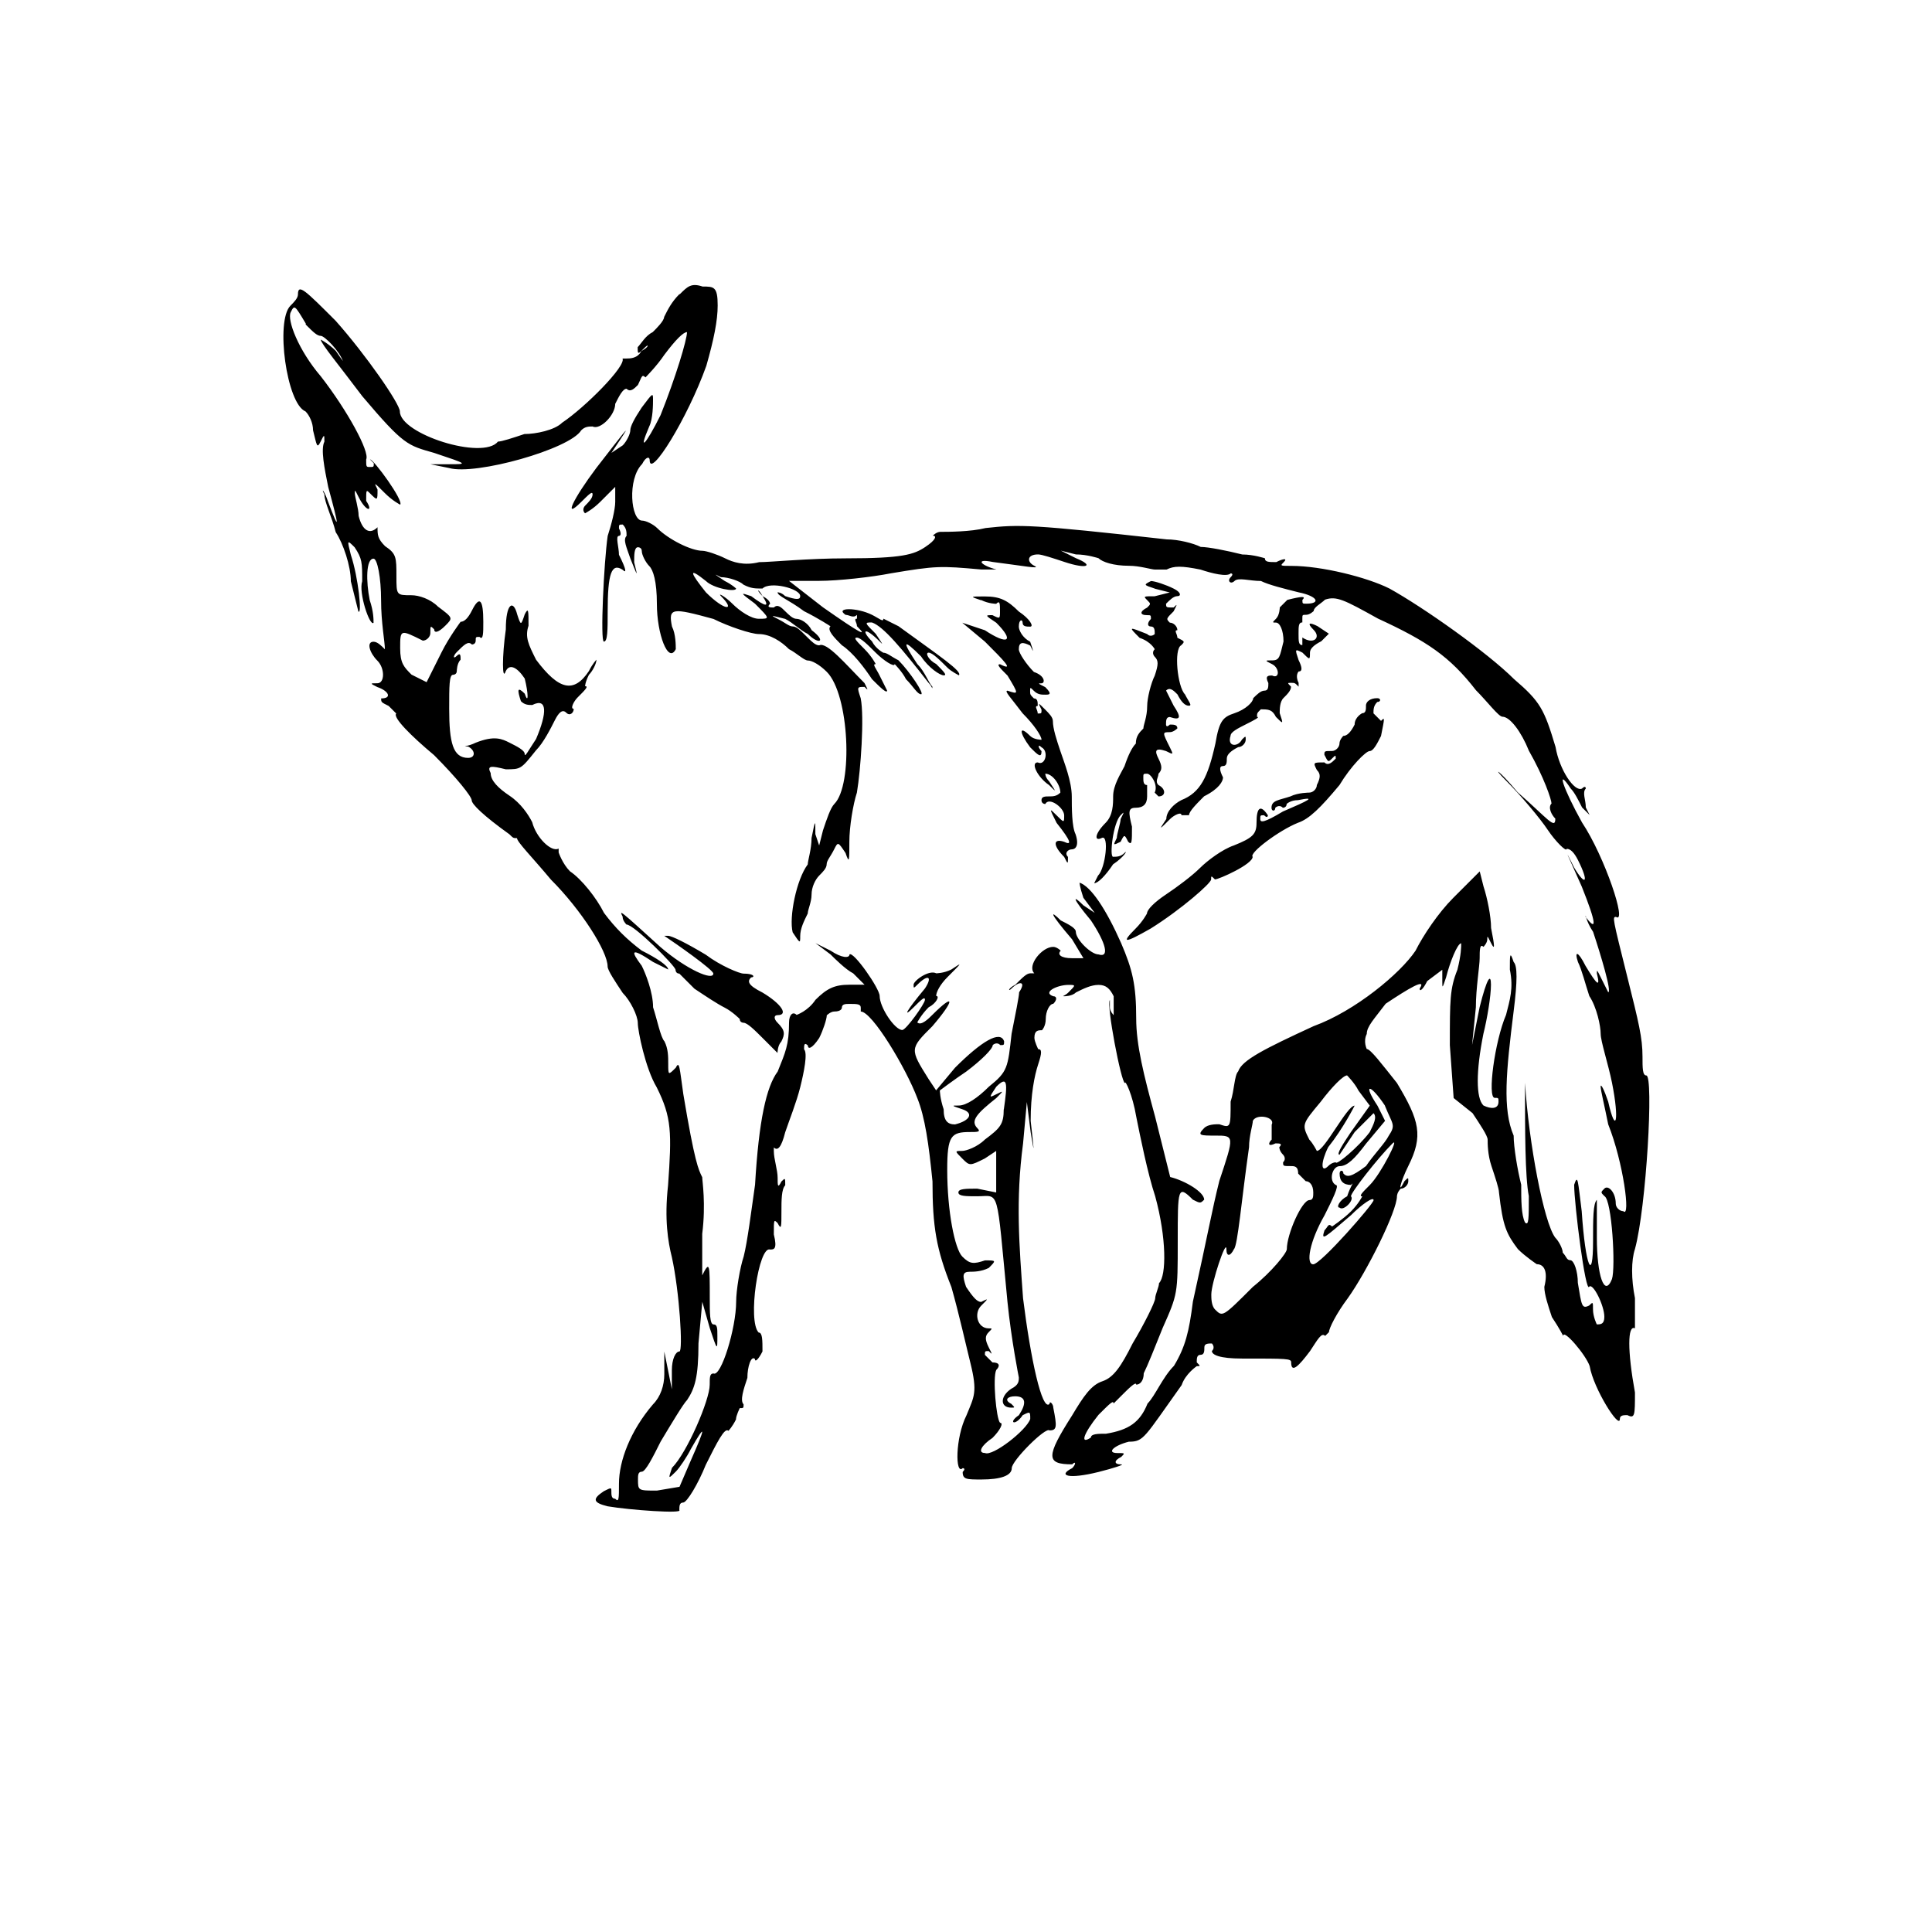 <!-- Generated by IcoMoon.io -->
<svg version="1.1" xmlns="http://www.w3.org/2000/svg" width="32" height="32" viewBox="0 0 32 32">
<title>Aardwolf</title>
<path d="M11.25 4.875c-0.125 0.125-0.188 0.25-0.25 0.375 0 0.063-0.125 0.188-0.188 0.25-0.125 0.063-0.188 0.188-0.25 0.25 0 0.125 0 0.125 0.125 0 0.063-0.063 0.063 0-0.063 0.063-0.063 0.125-0.188 0.125-0.25 0.125s-0.063 0-0.063 0c0.063 0.125-0.625 0.813-1 1.063-0.125 0.125-0.438 0.188-0.625 0.188-0.188 0.063-0.375 0.125-0.438 0.125-0.25 0.313-1.625-0.125-1.625-0.5 0-0.125-0.563-0.938-1.063-1.5-0.5-0.5-0.625-0.625-0.625-0.438 0 0.063-0.063 0.125-0.125 0.188-0.25 0.25-0.063 1.625 0.25 1.75 0.063 0.063 0.125 0.188 0.125 0.313 0.063 0.25 0.063 0.313 0.125 0.188s0.063-0.125 0.063 0c-0.063 0.125 0 0.438 0.063 0.75 0.188 0.688 0.188 0.75 0 0.25-0.063-0.188-0.125-0.25-0.063-0.125 0 0.125 0.125 0.375 0.188 0.625 0.125 0.188 0.25 0.563 0.25 0.813 0.063 0.25 0.125 0.5 0.125 0.5 0.063 0.063 0-0.563-0.125-0.938-0.063-0.25-0.063-0.25 0.063-0.125 0.125 0.188 0.125 0.25 0.125 0.563-0.063 0.188 0.125 0.75 0.188 0.688 0-0.063 0-0.188-0.063-0.375-0.063-0.313-0.063-0.688 0.063-0.688 0.063 0 0.125 0.313 0.125 0.688s0.063 0.688 0.063 0.813c0.063 0.125 0.063 0.125 0 0-0.063-0.063-0.125-0.125-0.188-0.125-0.125 0-0.063 0.188 0.063 0.313s0.125 0.375 0 0.375c-0.125 0-0.125 0 0 0.063 0.188 0.063 0.25 0.188 0.063 0.188 0 0.063 0 0.063 0.125 0.125 0.063 0.063 0.125 0.125 0.125 0.125-0.063 0.063 0.25 0.375 0.625 0.688 0.375 0.375 0.625 0.688 0.625 0.75s0.188 0.25 0.625 0.563c0.063 0.063 0.063 0.063 0.125 0.063 0 0 0 0 0 0 0 0.063 0.25 0.313 0.563 0.688 0.5 0.5 0.938 1.188 0.938 1.438 0 0.063 0.125 0.25 0.25 0.438 0.125 0.125 0.25 0.375 0.25 0.5s0.125 0.75 0.313 1.063c0.25 0.5 0.25 0.75 0.188 1.625-0.063 0.563 0 0.938 0.063 1.188 0.125 0.563 0.188 1.563 0.125 1.563s-0.125 0.125-0.125 0.313v0.313l-0.125-0.625v0.375c0 0.188-0.063 0.375-0.188 0.5-0.375 0.438-0.563 0.938-0.563 1.313 0 0.25 0 0.313-0.063 0.25-0.063 0-0.063-0.063-0.063-0.125s0-0.063-0.125 0c-0.188 0.125-0.188 0.188 0.063 0.25 0.375 0.063 1.25 0.125 1.188 0.063 0-0.063 0-0.125 0.063-0.125s0.25-0.313 0.375-0.625c0.188-0.375 0.313-0.625 0.375-0.563 0 0 0.063-0.063 0.125-0.188 0-0.063 0.063-0.188 0.063-0.188 0.063 0 0.063 0 0.063-0.063-0.063-0.063 0-0.25 0.063-0.438 0-0.188 0.063-0.375 0.125-0.313 0 0.063 0.063 0 0.125-0.125 0-0.188 0-0.313-0.063-0.313-0.188-0.188 0-1.438 0.188-1.375 0.063 0 0.125 0 0.063-0.25 0-0.25 0-0.25 0.063-0.188 0.063 0.125 0.063 0.063 0.063-0.188 0-0.188 0-0.375 0.063-0.438 0-0.125 0-0.125-0.063-0.063-0.063 0.125-0.063 0.063-0.063-0.063s-0.063-0.313-0.063-0.438c0-0.125 0-0.125 0-0.063 0.063 0.063 0.125 0 0.188-0.25 0.063-0.188 0.188-0.5 0.25-0.75s0.125-0.563 0.063-0.625c0-0.063 0-0.125 0.063-0.063 0 0.063 0.063 0.063 0.188-0.125 0.063-0.125 0.125-0.313 0.125-0.375 0 0 0.063-0.063 0.125-0.063 0.125 0 0.125-0.063 0.125-0.063 0-0.063 0.063-0.063 0.125-0.063 0.125 0 0.188 0 0.188 0.063 0 0 0 0.063 0 0.063 0.188 0 0.75 0.938 0.938 1.438 0.125 0.313 0.188 0.75 0.25 1.375 0 0.75 0.063 1.125 0.313 1.75 0.125 0.438 0.25 1 0.313 1.25 0.125 0.5 0.063 0.563-0.063 0.875-0.188 0.375-0.188 1-0.063 0.875 0 0 0.063 0 0 0.063 0 0.125 0.063 0.125 0.313 0.125 0.313 0 0.5-0.063 0.5-0.188s0.563-0.688 0.625-0.625c0.125 0 0.125-0.063 0.063-0.375 0-0.063-0.063-0.125-0.063-0.063-0.125 0.125-0.313-0.75-0.438-1.75-0.063-0.875-0.125-1.625 0-2.563l0.063-0.688 0.063 0.5c0.063 0.375 0.063 0.375 0-0.188 0-0.438 0.063-0.75 0.125-0.938s0.063-0.25 0-0.25c0 0-0.063-0.125-0.063-0.188 0-0.125 0.063-0.125 0.125-0.125 0 0 0.063-0.063 0.063-0.188s0.063-0.25 0.125-0.25c0.063-0.063 0.063-0.125 0-0.125-0.188-0.063 0.063-0.188 0.25-0.188 0.125 0 0.125 0 0 0.125-0.063 0.063-0.125 0.063-0.063 0.063 0 0 0.125 0 0.188-0.063 0.125-0.063 0.25-0.125 0.375-0.125s0.188 0.063 0.25 0.188c0 0.188 0 0.25 0 0.313 0 0-0.063-0.063-0.063-0.125 0-0.125 0-0.188 0-0.125-0.063 0.063 0.188 1.375 0.25 1.375 0-0.063 0.125 0.188 0.188 0.563 0.063 0.313 0.188 0.938 0.313 1.313 0.188 0.688 0.188 1.313 0.063 1.438 0 0.063-0.063 0.188-0.063 0.25s-0.188 0.438-0.375 0.75c-0.188 0.375-0.313 0.563-0.5 0.625s-0.313 0.25-0.5 0.563c-0.438 0.688-0.438 0.813 0 0.813 0.063-0.063 0.063 0 0 0.063-0.25 0.125-0.063 0.188 0.438 0.063 0.25-0.063 0.438-0.125 0.375-0.125-0.125 0-0.125-0.063 0-0.125 0.063-0.063 0.063-0.063-0.063-0.063-0.188 0-0.063-0.125 0.188-0.188 0.25 0 0.25-0.063 0.875-0.938 0.063-0.188 0.25-0.313 0.25-0.313 0.063 0 0.063 0 0-0.063 0-0.063 0-0.125 0.063-0.125s0.063-0.063 0.063-0.125c0-0.063 0.063-0.063 0.125-0.063 0 0 0.063 0.063 0 0.125 0 0.063 0.125 0.125 0.5 0.125 0.75 0 0.813 0 0.813 0.063 0 0.188 0.125 0.063 0.313-0.188 0.125-0.188 0.188-0.313 0.25-0.25 0 0 0.063-0.063 0.063-0.063 0-0.063 0.125-0.313 0.313-0.563 0.313-0.438 0.813-1.438 0.813-1.688 0 0 0-0.063 0.063-0.125 0.063 0 0.125-0.063 0.125-0.125s0-0.063-0.063 0c-0.125 0.25-0.063 0 0.063-0.25 0.25-0.5 0.188-0.75-0.188-1.375-0.25-0.313-0.438-0.563-0.5-0.563 0 0-0.063-0.125 0-0.25 0-0.125 0.125-0.25 0.313-0.5 0.375-0.25 0.688-0.438 0.563-0.25 0 0.063 0.063 0 0.125-0.125l0.25-0.188v0.188c0 0.125 0 0.125 0.063-0.063 0.063-0.25 0.188-0.563 0.25-0.563 0 0.063 0 0.188-0.063 0.438-0.125 0.313-0.125 0.5-0.125 1.25l0.063 0.875 0.313 0.25c0.125 0.188 0.25 0.375 0.25 0.438s0 0.25 0.063 0.438c0.063 0.188 0.125 0.375 0.125 0.438 0.063 0.563 0.125 0.688 0.313 0.938 0.125 0.125 0.313 0.25 0.313 0.25 0.125 0 0.188 0.125 0.125 0.375 0 0.125 0.063 0.313 0.125 0.5 0.125 0.188 0.188 0.313 0.188 0.313 0-0.125 0.375 0.313 0.438 0.5 0.063 0.375 0.5 1.063 0.5 0.875 0-0.063 0.063-0.063 0.125-0.063 0.125 0.063 0.125 0 0.125-0.375-0.125-0.688-0.125-1.125 0-1.063 0 0.063 0-0.188 0-0.5-0.063-0.313-0.063-0.625 0-0.813 0.188-0.688 0.313-2.875 0.188-2.875-0.063 0-0.063-0.125-0.063-0.313 0-0.313-0.063-0.563-0.25-1.313-0.25-1-0.25-1-0.188-1 0.188 0.125-0.188-1-0.563-1.563-0.313-0.563-0.438-0.938-0.188-0.563 0.063 0.063 0.125 0.188 0.188 0.313l0.125 0.125-0.063-0.125c0-0.125-0.063-0.25 0-0.313 0 0 0-0.063-0.063 0-0.125 0.063-0.375-0.313-0.438-0.688-0.188-0.625-0.25-0.75-0.688-1.125-0.438-0.438-1.5-1.188-2.063-1.5-0.375-0.188-1.125-0.375-1.625-0.375-0.188 0-0.188 0-0.125-0.063s0-0.063-0.125 0c-0.125 0-0.188 0-0.188-0.063 0 0-0.188-0.063-0.375-0.063-0.25-0.063-0.563-0.125-0.688-0.125-0.125-0.063-0.375-0.125-0.563-0.125-2.25-0.25-2.438-0.25-3-0.188-0.25 0.063-0.625 0.063-0.75 0.063-0.063 0-0.125 0.063-0.125 0.063 0.063 0 0.063 0.063-0.125 0.188s-0.375 0.188-1.313 0.188c-0.625 0-1.25 0.063-1.438 0.063-0.25 0.063-0.438 0-0.563-0.063s-0.313-0.125-0.375-0.125c-0.188 0-0.563-0.188-0.75-0.375-0.063-0.063-0.188-0.125-0.25-0.125-0.188 0-0.25-0.688 0-0.938 0.063-0.125 0.125-0.125 0.125-0.063 0 0.313 0.625-0.688 0.938-1.563 0.125-0.438 0.188-0.75 0.188-1 0-0.313-0.063-0.313-0.25-0.313-0.188-0.063-0.25 0-0.375 0.125zM5.063 5.375c0.125 0.125 0.188 0.188 0.25 0.188s0.313 0.25 0.375 0.438c0.063 0.063 0 0-0.125-0.188-0.125-0.125-0.25-0.188-0.25-0.188 0 0.063 0.313 0.438 0.688 0.938 0.688 0.813 0.75 0.813 1.188 0.938 0.563 0.188 0.563 0.188 0.25 0.188h-0.313l0.313 0.063c0.438 0.125 2-0.313 2.188-0.625 0.063-0.063 0.125-0.063 0.188-0.063 0.125 0.063 0.375-0.188 0.375-0.375 0.063-0.125 0.125-0.25 0.188-0.25 0.063 0.063 0.125 0 0.188-0.063 0.063-0.125 0.063-0.188 0.125-0.125 0 0 0.188-0.188 0.313-0.375 0.188-0.25 0.313-0.375 0.375-0.375 0 0.125-0.188 0.75-0.438 1.375-0.25 0.5-0.375 0.625-0.188 0.188 0.063-0.125 0.063-0.375 0.063-0.438 0-0.125 0-0.125-0.188 0.125-0.125 0.188-0.188 0.313-0.188 0.375s-0.063 0.188-0.125 0.25l-0.188 0.125 0.125-0.188c0.25-0.375 0.063-0.125-0.375 0.438-0.375 0.5-0.563 0.875-0.25 0.563 0.125-0.125 0.188-0.188 0.188-0.125s-0.063 0.125-0.125 0.188c0 0-0.063 0.063 0 0.125 0 0 0.125-0.063 0.25-0.188l0.25-0.25v0.25c0 0.125-0.063 0.375-0.125 0.563-0.063 0.438-0.125 1.75-0.063 1.75s0.063-0.188 0.063-0.5c0-0.625 0.063-0.813 0.25-0.688 0.063 0.063 0.063 0-0.063-0.25 0-0.125-0.063-0.313 0-0.313 0 0 0.063 0 0-0.125 0-0.063 0-0.063 0.063-0.063 0.063 0.063 0.063 0.125 0.063 0.188-0.063 0.063 0 0.188 0.063 0.375 0.125 0.313 0.125 0.313 0.063 0.063 0-0.125 0-0.25 0.063-0.25 0 0 0.063 0 0.063 0.063s0.063 0.188 0.125 0.25c0.063 0.063 0.125 0.25 0.125 0.625 0 0.5 0.188 1 0.313 0.75 0-0.063 0-0.25-0.063-0.375-0.063-0.313 0-0.313 0.688-0.125 0.25 0.125 0.625 0.25 0.75 0.25 0.188 0 0.375 0.125 0.5 0.25 0.125 0.063 0.25 0.188 0.313 0.188s0.188 0.063 0.313 0.188c0.375 0.375 0.438 1.875 0.125 2.188-0.063 0.063-0.125 0.25-0.188 0.438l-0.063 0.25-0.063-0.188c0-0.25 0-0.25-0.063 0.063 0 0.188-0.063 0.375-0.063 0.438-0.188 0.25-0.313 0.875-0.25 1.125 0.125 0.188 0.125 0.188 0.125 0.063s0.063-0.25 0.125-0.375c0-0.063 0.063-0.188 0.063-0.313s0.063-0.25 0.125-0.313c0.063-0.063 0.125-0.125 0.125-0.188s0.063-0.125 0.125-0.25c0.063-0.125 0.063-0.125 0.188 0.063 0.063 0.188 0.063 0.125 0.063-0.188 0-0.25 0.063-0.625 0.125-0.813 0.063-0.375 0.125-1.25 0.063-1.563-0.063-0.188-0.063-0.188 0.063-0.188 0.063 0.063 0.063 0.063 0-0.063-0.313-0.313-0.625-0.688-0.75-0.625-0.063 0-0.125-0.063-0.188-0.125-0.125-0.125-0.188-0.188-0.25-0.188s-0.125-0.063-0.25-0.125c-0.125-0.063-0.125-0.063 0.125 0 0.125 0.063 0.25 0.188 0.375 0.25 0.188 0.188 0.313 0.125 0.063-0.063-0.063-0.125-0.188-0.188-0.25-0.188s-0.125-0.063-0.188-0.125c-0.063-0.063-0.125-0.125-0.188-0.063-0.063 0-0.125 0-0.063-0.063 0 0 0-0.063-0.125-0.125-0.063-0.125-0.125-0.125 0 0 0.125 0.188 0.063 0.188-0.188 0-0.188-0.063-0.188-0.063 0.063 0.125 0.25 0.25 0.25 0.25 0.063 0.25-0.125 0-0.313-0.125-0.438-0.25s-0.25-0.188-0.188-0.125c0.25 0.25 0.063 0.25-0.25-0.063-0.25-0.313-0.313-0.438 0-0.188 0.125 0.125 0.5 0.188 0.5 0.125 0 0-0.063-0.063-0.188-0.125-0.188-0.125-0.188-0.125-0.063-0.063 0.125 0 0.313 0.063 0.375 0.125 0.125 0.063 0.188 0.063 0.313 0.063 0.125-0.125 0.625 0 0.625 0.125 0 0.063-0.063 0.063-0.25 0-0.063-0.063-0.125-0.063-0.125-0.063 0 0.063 0.188 0.125 0.438 0.313 0.25 0.125 0.438 0.25 0.438 0.25-0.063 0.063 0.063 0.188 0.188 0.313 0.188 0.125 0.375 0.375 0.5 0.563 0.125 0.125 0.25 0.25 0.25 0.188 0 0-0.063-0.125-0.125-0.25s-0.125-0.188-0.063-0.188c0 0-0.063-0.125-0.188-0.25s-0.188-0.188-0.125-0.188c0.063 0 0.188 0.125 0.313 0.25s0.313 0.25 0.313 0.188c0 0 0.125 0.125 0.188 0.25 0.125 0.125 0.188 0.25 0.25 0.25s-0.188-0.375-0.375-0.563c-0.125-0.063-0.188-0.125-0.25-0.125 0 0-0.125-0.063-0.188-0.188-0.188-0.188-0.125-0.25 0.125 0 0.063 0.063 0.063 0.063-0.063-0.125-0.188-0.188-0.188-0.188-0.063-0.188 0.188 0.063 0.5 0.438 0.938 1 0.063 0.063 0.063 0.125 0.063 0.063-0.063-0.063-0.125-0.25-0.25-0.375-0.25-0.375-0.25-0.438 0.063-0.125 0.125 0.188 0.313 0.313 0.375 0.313s0-0.063-0.125-0.188c-0.125-0.063-0.188-0.188-0.125-0.188s0.188 0.125 0.313 0.25c0.063 0.063 0.188 0.125 0.188 0.125 0.063-0.063-0.313-0.313-1-0.813-0.125-0.063-0.25-0.125-0.25-0.125 0 0.063-0.063 0-0.188-0.063-0.25-0.125-0.625-0.125-0.438 0 0.063 0 0.125 0.063 0.188 0 0 0 0 0 0 0.063-0.063 0 0 0.063 0 0.125 0.188 0.188 0.063 0.125-0.563-0.313l-0.563-0.438h0.5c0.313 0 0.875-0.063 1.188-0.125 0.75-0.125 0.813-0.125 1.5-0.063 0.25 0 0.375 0 0.25 0-0.25-0.063-0.375-0.188-0.063-0.125 0.5 0.063 0.813 0.125 0.688 0.063s-0.125-0.188 0.063-0.188c0.063 0 0.25 0.063 0.438 0.125 0.375 0.125 0.5 0.063 0.188-0.063l-0.25-0.125 0.25 0.063c0.188 0 0.375 0.063 0.375 0.063 0.063 0.063 0.25 0.125 0.5 0.125 0.188 0 0.375 0.063 0.438 0.063 0 0 0.125 0 0.188 0 0.125-0.063 0.25-0.063 0.563 0 0.188 0.063 0.438 0.125 0.5 0.063 0 0 0.063 0 0 0.063s0 0.125 0.063 0.063c0.063-0.063 0.25 0 0.438 0 0.125 0.063 0.375 0.125 0.625 0.188 0.313 0.063 0.375 0.188 0.125 0.188-0.063 0-0.063 0-0.063-0.063 0.063-0.063 0-0.063-0.25 0-0.063 0.063-0.125 0.125-0.125 0.125s0 0.125-0.063 0.188c-0.063 0.063-0.063 0.063 0 0.063s0.125 0.125 0.125 0.313c-0.063 0.25-0.063 0.313-0.188 0.313s-0.125 0 0 0.063 0.125 0.25 0 0.188c-0.063 0-0.125 0-0.063 0.125 0 0.063 0 0.125-0.063 0.125s-0.125 0.063-0.188 0.125c0 0.063-0.125 0.188-0.313 0.25s-0.25 0.125-0.313 0.5c-0.125 0.563-0.25 0.813-0.563 0.938-0.125 0.063-0.25 0.188-0.25 0.313-0.125 0.188-0.125 0.188 0.063 0 0.063-0.063 0.188-0.125 0.188-0.063 0.063 0 0.125 0 0.125 0 0-0.063 0.125-0.188 0.25-0.313 0.25-0.125 0.313-0.25 0.313-0.313-0.063-0.125-0.063-0.188 0-0.188s0.063-0.063 0.063-0.125c0-0.063 0.063-0.125 0.188-0.188 0.063 0 0.125-0.063 0.125-0.125s0-0.063-0.063 0c-0.063 0.125-0.25 0.125-0.188-0.063 0-0.063 0.125-0.125 0.25-0.188s0.25-0.125 0.188-0.125c0-0.063 0-0.063 0.063-0.125 0.125 0 0.188 0 0.25 0.125 0.125 0.125 0.125 0.125 0.063-0.063 0-0.063 0-0.188 0.063-0.25s0.125-0.125 0.125-0.188c-0.063-0.063-0.063-0.063 0-0.063s0.063 0 0.125 0.063c0 0.063 0 0 0-0.063-0.063-0.125 0-0.188 0-0.188 0.063 0 0.063-0.063 0-0.188-0.063-0.188-0.063-0.188 0.063-0.125 0.125 0.125 0.125 0.125 0.125 0 0-0.063 0.063-0.125 0.188-0.188l0.125-0.125-0.188-0.125c-0.125-0.063-0.188-0.063-0.063 0.063s0 0.25-0.188 0.125c0 0 0 0 0 0.063 0 0 0 0.063 0 0.063-0.063 0-0.063-0.063-0.063-0.188s0-0.188 0.063-0.188c0 0 0-0.063 0-0.063 0-0.063 0-0.063 0.063-0.063s0.125-0.063 0.125-0.063c0-0.063 0.125-0.125 0.188-0.188 0.188-0.063 0.313 0 0.875 0.313 0.813 0.375 1.188 0.625 1.625 1.188 0.188 0.188 0.375 0.438 0.438 0.438 0.125 0 0.313 0.25 0.438 0.563 0.25 0.438 0.375 0.813 0.375 0.875-0.063 0.063 0 0.188 0.063 0.25 0 0.188-0.125 0-0.625-0.438-0.313-0.375-0.438-0.438-0.188-0.188s0.563 0.625 0.688 0.813c0.125 0.188 0.313 0.375 0.313 0.313 0.063 0 0.125 0.063 0.188 0.188 0.188 0.375 0.125 0.438-0.063 0.125-0.188-0.375-0.125-0.25 0.125 0.313 0.25 0.625 0.25 0.75 0.063 0.5 0-0.063 0 0.063 0.125 0.25 0.125 0.375 0.313 1 0.25 1 0 0-0.063-0.125-0.125-0.25s-0.063-0.125-0.063-0.063c0.063 0.25 0 0.188-0.188-0.125-0.125-0.25-0.188-0.25-0.125-0.063 0.063 0.125 0.125 0.375 0.188 0.563 0.125 0.188 0.188 0.5 0.188 0.625s0.125 0.5 0.188 0.813c0.125 0.625 0.063 0.875-0.063 0.313-0.063-0.188-0.125-0.313-0.125-0.25s0.063 0.313 0.125 0.625c0.25 0.625 0.375 1.563 0.25 1.438-0.063 0-0.125-0.063-0.125-0.125 0-0.188-0.125-0.313-0.188-0.25s-0.063 0.063 0 0.125c0.125 0.063 0.188 1.188 0.125 1.375-0.125 0.313-0.25-0.063-0.25-0.688 0-0.375 0-0.625 0-0.625-0.063 0.063-0.063 0.313-0.063 0.688 0 0.688-0.125 0.438-0.188-0.5-0.063-0.5-0.063-0.625-0.125-0.438 0 0.313 0.188 1.813 0.25 1.688 0.063-0.063 0.25 0.313 0.25 0.5 0 0.125-0.063 0.125-0.125 0.125 0 0-0.063-0.125-0.063-0.25s0-0.125-0.063-0.063c-0.125 0.063-0.125 0-0.188-0.375 0-0.188-0.063-0.375-0.125-0.375s-0.063-0.063-0.125-0.125c0-0.063-0.063-0.188-0.125-0.25-0.188-0.25-0.438-1.563-0.5-2.563v-1.063 1.188c0 0.625 0 1.438 0.063 1.75 0 0.375 0 0.5-0.063 0.438-0.063-0.125-0.063-0.375-0.063-0.625-0.063-0.25-0.125-0.625-0.125-0.813-0.188-0.438-0.125-1.063 0-2.063 0.063-0.5 0.063-0.75 0-0.813-0.063-0.188-0.063-0.125-0.063 0.125 0.063 0.313 0 0.5-0.063 0.75-0.188 0.438-0.313 1.375-0.188 1.375 0.063 0 0.063 0 0.063 0.063 0 0.125-0.125 0.125-0.25 0.063-0.125-0.125-0.125-0.563 0-1.188 0.063-0.25 0.125-0.625 0.125-0.813s-0.063-0.125-0.188 0.375l-0.125 0.625 0.063-0.625c0-0.313 0.063-0.688 0.063-0.813s0-0.25 0.063-0.188c0 0 0.063-0.063 0.063-0.125s0-0.063 0.063 0.063 0.063 0.063 0-0.25c0-0.188-0.063-0.5-0.125-0.688l-0.063-0.25-0.438 0.438c-0.25 0.25-0.5 0.625-0.625 0.875-0.25 0.375-1 1-1.688 1.25-0.813 0.375-1.188 0.563-1.25 0.75-0.063 0.063-0.063 0.313-0.125 0.5 0 0.438 0 0.438-0.188 0.375-0.063 0-0.188 0-0.25 0.063-0.125 0.125-0.063 0.125 0.188 0.125 0.313 0 0.313 0 0.063 0.75-0.125 0.5-0.188 0.875-0.438 2-0.063 0.5-0.125 0.75-0.313 1.063-0.188 0.188-0.313 0.5-0.438 0.625-0.125 0.313-0.313 0.438-0.688 0.5-0.125 0-0.25 0-0.25 0.063-0.188 0.125-0.125-0.063 0.125-0.375 0.188-0.188 0.25-0.25 0.25-0.188-0.063 0.063 0 0 0.125-0.125s0.25-0.25 0.25-0.188c0.063 0 0.125-0.063 0.125-0.188 0.063-0.125 0.188-0.438 0.313-0.75 0.25-0.563 0.25-0.563 0.25-1.438s0-0.938 0.25-0.688c0.125 0.063 0.125 0.063 0.188 0 0-0.125-0.313-0.313-0.563-0.375 0 0-0.125-0.5-0.25-1-0.188-0.688-0.313-1.188-0.313-1.625 0-0.563-0.063-0.813-0.25-1.25-0.25-0.563-0.5-0.938-0.688-1 0 0 0 0.063 0.063 0.25l0.188 0.25-0.188-0.125c-0.188-0.188-0.188-0.125 0.125 0.25 0.25 0.375 0.313 0.625 0.125 0.563-0.125 0-0.375-0.25-0.375-0.375 0-0.063-0.125-0.125-0.25-0.188-0.188-0.188-0.188-0.125 0.188 0.313l0.188 0.313h-0.188c-0.188 0-0.25-0.063-0.188-0.125 0 0-0.063-0.063-0.125-0.063-0.188 0-0.438 0.313-0.313 0.438 0 0 0 0-0.063 0s-0.125 0.063-0.25 0.188c-0.125 0.063-0.125 0.125-0.063 0.063 0.125-0.125 0.25-0.125 0.125 0.063 0 0.063-0.063 0.375-0.125 0.688-0.063 0.563-0.063 0.625-0.375 0.875-0.188 0.188-0.375 0.313-0.5 0.313s-0.125 0 0.063 0.063 0.125 0.188-0.125 0.25c-0.125 0-0.188-0.063-0.188-0.25-0.063-0.188-0.063-0.313-0.063-0.313s0.25-0.188 0.438-0.313c0.25-0.188 0.438-0.375 0.438-0.438 0 0 0.063-0.063 0.125 0 0.063 0 0.063 0 0.063-0.063-0.063-0.188-0.375 0-0.813 0.438l-0.313 0.375-0.125-0.188c-0.313-0.5-0.313-0.5 0.063-0.875 0.375-0.438 0.375-0.563 0-0.188-0.063 0.063-0.188 0.188-0.25 0.125 0 0 0.063-0.125 0.188-0.25 0.125-0.063 0.188-0.188 0.125-0.188 0-0.063 0.063-0.188 0.188-0.313 0.25-0.25 0.25-0.25 0.063-0.125-0.125 0.063-0.25 0.063-0.25 0.063-0.125-0.063-0.375 0.125-0.375 0.188s0 0.063 0.063 0c0.188-0.188 0.25-0.125 0.125 0.063-0.313 0.375-0.375 0.5-0.188 0.313 0.125-0.125 0.188-0.188 0.188-0.125s-0.313 0.5-0.375 0.5c-0.125 0-0.375-0.375-0.375-0.563 0-0.125-0.438-0.75-0.5-0.688 0 0.063-0.125 0.063-0.313-0.063l-0.25-0.125 0.25 0.188c0.063 0.063 0.25 0.25 0.375 0.313l0.188 0.188h-0.25c-0.25 0-0.375 0.063-0.563 0.25-0.125 0.188-0.313 0.25-0.313 0.25-0.063-0.063-0.125 0-0.125 0.125 0 0.375-0.063 0.5-0.188 0.813-0.188 0.25-0.313 0.813-0.375 1.875-0.063 0.438-0.125 0.938-0.188 1.188-0.063 0.188-0.125 0.563-0.125 0.75 0 0.438-0.25 1.25-0.375 1.188-0.063 0-0.063 0.063-0.063 0.188 0 0.25-0.375 1.125-0.625 1.375-0.063 0.188-0.063 0.188 0.063 0.063 0.063-0.063 0.188-0.25 0.25-0.375 0.25-0.438 0.25-0.375 0 0.188l-0.188 0.438-0.375 0.063c-0.313 0-0.313 0-0.313-0.188 0-0.063 0-0.125 0.063-0.125s0.188-0.25 0.313-0.5c0.188-0.313 0.375-0.625 0.438-0.688 0.125-0.188 0.188-0.375 0.188-0.938l0.063-0.688 0.125 0.438c0.125 0.375 0.125 0.375 0.125 0.125 0-0.125 0-0.188-0.063-0.188s-0.063-0.188-0.063-0.438c0-0.563 0-0.625-0.125-0.375 0 0.125 0-0.125 0-0.688 0.063-0.5 0-0.875 0-0.938-0.063-0.125-0.125-0.25-0.313-1.375-0.063-0.438-0.063-0.563-0.125-0.438-0.125 0.125-0.125 0.125-0.125-0.063 0-0.125 0-0.25-0.063-0.375-0.063-0.063-0.125-0.375-0.188-0.563 0-0.25-0.125-0.563-0.188-0.688-0.188-0.25-0.188-0.313 0.188-0.063 0.125 0.063 0.25 0.125 0.25 0.125 0-0.063-0.188-0.188-0.438-0.313-0.25-0.188-0.438-0.375-0.625-0.625-0.125-0.25-0.375-0.563-0.563-0.688-0.125-0.125-0.188-0.313-0.188-0.313 0-0.063 0-0.063 0-0.063-0.125 0.063-0.375-0.188-0.438-0.438-0.063-0.125-0.188-0.313-0.375-0.438s-0.313-0.25-0.313-0.375c-0.063-0.125 0-0.125 0.25-0.063 0.25 0 0.25 0 0.5-0.313 0.125-0.125 0.25-0.375 0.313-0.5s0.125-0.188 0.188-0.125 0.125 0 0.125-0.063c-0.063 0 0-0.125 0.063-0.188 0.125-0.125 0.188-0.188 0.125-0.188 0 0 0-0.063 0.063-0.188 0.063-0.063 0.125-0.188 0.125-0.25 0 0-0.063 0.063-0.125 0.188-0.25 0.375-0.5 0.313-0.875-0.188-0.125-0.25-0.188-0.375-0.125-0.563 0-0.25 0-0.313-0.063-0.188-0.063 0.188-0.063 0.188-0.125 0-0.063-0.25-0.188-0.188-0.188 0.25-0.063 0.438-0.063 0.875 0 0.688 0.063-0.125 0.188-0.063 0.313 0.125 0.063 0.25 0.063 0.438 0 0.25-0.125-0.125-0.125-0.063-0.063 0.125 0.063 0.063 0.125 0.063 0.188 0.063 0.25-0.125 0.25 0.125 0.063 0.563-0.125 0.188-0.188 0.313-0.188 0.25s-0.125-0.125-0.25-0.188-0.25-0.125-0.563 0c-0.125 0.063-0.25 0.063-0.125 0.063 0.125 0.063 0.125 0.188 0 0.188-0.25 0-0.313-0.25-0.313-0.813 0-0.375 0-0.563 0.063-0.563 0 0 0.063 0 0.063-0.063 0 0 0-0.125 0.063-0.188 0-0.063 0-0.125-0.063-0.063s-0.063 0 0-0.063c0.125-0.125 0.188-0.188 0.25-0.125 0 0 0.063 0 0.063-0.063s0-0.063 0.063-0.063c0.063 0.063 0.063-0.063 0.063-0.25 0-0.375-0.063-0.438-0.188-0.188-0.063 0.125-0.125 0.188-0.188 0.188 0 0-0.188 0.25-0.313 0.5s-0.25 0.5-0.25 0.5c0 0-0.125-0.063-0.25-0.125-0.125-0.125-0.188-0.188-0.188-0.438 0-0.313 0-0.313 0.375-0.125 0.063 0 0.125-0.063 0.125-0.125 0-0.125 0-0.125 0.063-0.063 0 0.063 0.063 0.063 0.188-0.063s0.125-0.125-0.125-0.313c-0.125-0.125-0.313-0.188-0.438-0.188-0.25 0-0.25 0-0.25-0.313s0-0.375-0.188-0.5c-0.125-0.125-0.125-0.188-0.125-0.313 0-0.063 0-0.063 0 0-0.125 0.125-0.25 0.063-0.313-0.188 0-0.125-0.063-0.313-0.063-0.375s0-0.063 0.063 0.063c0.125 0.25 0.25 0.25 0.125 0.063 0-0.188 0-0.188 0.063-0.125 0.125 0.125 0.125 0.125 0.125-0.063-0.063-0.125-0.063-0.125 0.125 0.063 0.125 0.125 0.25 0.188 0.25 0.188 0.063-0.063-0.438-0.75-0.5-0.75 0 0 0 0 0.063 0.063 0 0.063 0 0.063-0.063 0.063s-0.063 0-0.063-0.125c0.063-0.125-0.313-0.813-0.75-1.375-0.375-0.438-0.563-0.938-0.5-1.063s0.063-0.125 0.25 0.188zM22.5 18.063l0.188 0.25-0.313 0.438c-0.125 0.188-0.25 0.375-0.188 0.375 0 0 0.125-0.188 0.25-0.375 0.188-0.188 0.313-0.313 0.313-0.313 0.063 0.063 0 0.188-0.063 0.313-0.188 0.25-0.563 0.563-0.563 0.5 0 0-0.063 0-0.125 0.063-0.125 0.125-0.125-0.063 0-0.313 0.25-0.313 0.438-0.688 0.438-0.688-0.063 0-0.188 0.188-0.313 0.375s-0.25 0.375-0.313 0.375c0 0-0.063-0.125-0.125-0.188-0.125-0.25-0.125-0.25 0.188-0.625 0.188-0.25 0.375-0.438 0.438-0.438 0 0 0.125 0.125 0.188 0.25zM16.625 18.375c0 0.25-0.063 0.313-0.313 0.5-0.125 0.125-0.313 0.188-0.375 0.188-0.125 0-0.125 0 0 0.125s0.125 0.125 0.375 0l0.188-0.125v0.688l-0.313-0.063c-0.188 0-0.313 0-0.313 0.063s0.125 0.063 0.313 0.063c0.375 0 0.313-0.188 0.5 1.75 0.063 0.625 0.188 1.25 0.188 1.25 0 0.063 0 0.125-0.125 0.188-0.188 0.125-0.188 0.313 0 0.313 0.063 0 0.063 0 0-0.063-0.125-0.063-0.063-0.125 0.063-0.125 0.188 0 0.188 0.125 0.063 0.313-0.188 0.125-0.063 0.188 0.063 0 0.125-0.063 0.125-0.063 0.125 0.063-0.063 0.188-0.625 0.625-0.75 0.563-0.125 0-0.063-0.125 0.125-0.25 0.125-0.125 0.188-0.25 0.125-0.25-0.063-0.063-0.125-0.75-0.063-0.875 0.063-0.063 0.063-0.125-0.063-0.125-0.063-0.063-0.125-0.125-0.125-0.125 0-0.063 0-0.063 0.063-0.063 0.063 0.063 0.063 0.063 0-0.063s-0.063-0.188 0-0.25c0.063-0.063 0.063-0.063 0-0.063-0.188 0-0.25-0.25-0.125-0.375s0.125-0.125 0-0.063c-0.063 0-0.125-0.063-0.25-0.25-0.063-0.188-0.063-0.25 0.063-0.25 0.063 0 0.188 0 0.313-0.063 0.125-0.125 0.125-0.125-0.063-0.125-0.188 0.063-0.25 0.063-0.375-0.063s-0.25-0.75-0.25-1.438c0-0.563 0.063-0.625 0.375-0.625 0.125 0 0.188 0 0.125-0.063-0.125-0.125 0-0.25 0.313-0.5 0.125-0.125 0.125-0.125 0-0.063s-0.125 0.063 0-0.125c0.188-0.188 0.188-0.063 0.125 0.375zM22.938 18.313c0.125 0.313 0.188 0.313 0.063 0.5-0.063 0.125-0.25 0.313-0.375 0.5-0.25 0.188-0.313 0.188-0.375 0.125 0-0.063-0.063-0.063-0.063 0 0 0.125 0.063 0.188 0.188 0.188 0.063-0.063 0 0-0.063 0.188-0.125 0.063-0.188 0.188-0.125 0.188 0.063 0.063 0.25-0.125 0.188-0.188 0-0.063 0.438-0.625 0.688-0.875 0.125-0.125-0.188 0.5-0.375 0.688-0.125 0.125-0.188 0.188-0.125 0.188 0 0-0.063 0.125-0.188 0.25s-0.313 0.25-0.313 0.25c-0.063-0.063-0.063 0-0.125 0.063-0.063 0.188 0 0.125 0.438-0.25 0.188-0.188 0.375-0.313 0.375-0.25s-0.875 1.063-1 1.063c-0.125 0-0.063-0.375 0.188-0.813 0.125-0.25 0.25-0.5 0.188-0.5-0.125-0.063-0.063-0.313 0.063-0.313s0.25-0.125 0.438-0.375l0.313-0.375-0.125-0.25c-0.25-0.375-0.125-0.375 0.125 0zM21.063 18.625c0 0.063 0 0.188 0 0.25-0.063 0.063-0.063 0.125 0.063 0.063 0.063 0 0.125 0 0.063 0.063 0 0 0 0.063 0.063 0.125 0 0 0.063 0.063 0 0.125 0 0.063 0 0.063 0.125 0.063 0.063 0 0.125 0 0.125 0.125 0.063 0.063 0.125 0.125 0.125 0.125 0.063 0 0.125 0.063 0.125 0.188 0 0.063 0 0.125-0.063 0.125-0.125 0-0.375 0.563-0.375 0.813 0 0.063-0.25 0.375-0.563 0.625-0.5 0.5-0.5 0.5-0.625 0.375-0.063-0.063-0.063-0.188-0.063-0.25 0-0.188 0.25-0.938 0.25-0.75 0 0.125 0.063 0.125 0.125 0 0.063-0.063 0.125-0.813 0.25-1.688 0-0.188 0.063-0.375 0.063-0.438 0.063-0.125 0.375-0.063 0.313 0.063zM19.125 9.75l0.25 0.063-0.25 0.063c-0.188 0-0.188 0-0.125 0.063s0.063 0.063 0 0.125c-0.125 0.063-0.125 0.125 0 0.125 0.063 0 0.063 0 0.063 0.063-0.063 0.063-0.063 0.125 0 0.125s0.063 0.063 0.063 0.125c0 0-0.063 0.063-0.125 0-0.313-0.125-0.313-0.125-0.125 0.063 0.188 0.063 0.25 0.188 0.25 0.188-0.063 0.063 0 0.125 0 0.125 0.063 0.063 0.063 0.125 0 0.313-0.063 0.125-0.125 0.375-0.125 0.5 0 0.188-0.063 0.313-0.063 0.375-0.063 0.063-0.125 0.125-0.125 0.25-0.063 0.063-0.125 0.188-0.188 0.375-0.063 0.125-0.188 0.313-0.188 0.5 0 0.125 0 0.313-0.125 0.438-0.188 0.188-0.188 0.313-0.063 0.25s0.063 0.5-0.063 0.625c-0.063 0.125-0.063 0.125-0.063 0.125 0.063 0 0.188-0.125 0.313-0.313 0.188-0.125 0.25-0.25 0.188-0.188s-0.125 0.063-0.188 0.063c-0.063 0 0-0.563 0.125-0.688 0.063-0.063 0.063-0.063 0 0.063 0 0.063-0.063 0.25-0.063 0.313-0.063 0.125-0.063 0.125 0.063 0.063 0.063-0.125 0.063-0.125 0.125 0 0.063 0.063 0.063 0 0.063-0.25-0.063-0.25-0.063-0.313 0.063-0.313s0.188-0.063 0.188-0.188c0-0.125 0-0.188 0-0.188-0.063 0-0.063-0.063-0.063-0.125s0-0.063 0.063-0.063 0.188 0.188 0.125 0.313c0 0 0.063 0.063 0.063 0.063 0.125 0 0.125-0.125 0-0.188-0.063-0.063 0-0.125 0-0.188 0.063-0.063 0.063-0.125 0-0.25s-0.063-0.188 0.125-0.125c0.125 0.063 0.125 0.063 0.063-0.063-0.125-0.25-0.125-0.25 0-0.25 0.063 0 0.125-0.063 0.125-0.063 0-0.063-0.063-0.063-0.125-0.063-0.063 0.063-0.063 0-0.063 0 0-0.063 0-0.125 0.063-0.125 0.188 0.063 0.188 0 0.063-0.188-0.063-0.125-0.125-0.25-0.125-0.25 0.063-0.063 0.125 0 0.188 0.063 0.063 0.125 0.125 0.188 0.188 0.188s0-0.063-0.063-0.188c-0.125-0.125-0.188-0.75-0.063-0.813 0.063-0.063 0.063-0.063-0.063-0.125 0-0.063-0.063-0.125 0-0.125 0-0.063-0.063-0.125-0.125-0.125-0.063-0.063-0.063-0.063 0.063-0.188 0.063-0.125 0.063-0.125 0-0.063-0.125 0-0.125 0-0.125-0.063 0.063-0.063 0.125-0.125 0.188-0.125s0.063-0.063-0.063-0.125c-0.125-0.063-0.313-0.125-0.375-0.125-0.125 0.063-0.125 0.063 0.063 0.125zM16.25 9.938c0.125 0.063 0.25 0.063 0.25 0.063 0.063-0.063 0.063 0 0.063 0.125s0 0.125-0.125 0.063c-0.125 0-0.125 0 0.063 0.125 0.313 0.313 0.188 0.375-0.188 0.125l-0.375-0.125 0.375 0.313c0.313 0.313 0.5 0.5 0.25 0.375-0.063 0 0 0.063 0.125 0.188 0.188 0.313 0.188 0.313 0 0.25-0.063 0 0.063 0.125 0.25 0.375 0.188 0.188 0.313 0.375 0.313 0.438 0 0-0.125 0-0.188-0.063-0.188-0.188-0.188-0.063 0 0.188 0.125 0.125 0.188 0.188 0.188 0.063-0.063-0.063-0.063-0.125 0-0.063 0.125 0.063 0.063 0.313-0.063 0.25-0.125 0 0 0.25 0.188 0.375 0.125 0.125 0.125 0.125 0-0.063-0.063-0.063-0.063-0.125-0.063-0.125 0.125 0 0.25 0.188 0.25 0.313-0.063 0.063-0.125 0.063-0.188 0.063s-0.125 0-0.125 0.063c0 0.063 0.063 0.063 0.063 0.063 0.063-0.125 0.313 0.063 0.313 0.188s0 0.125-0.125 0-0.125-0.125 0 0.125c0.25 0.313 0.25 0.375 0.125 0.313-0.188-0.063-0.188 0.063 0 0.25 0.063 0.125 0.063 0.125 0.063 0-0.063-0.063 0-0.125 0.063-0.125s0.125-0.063 0.063-0.25c-0.063-0.125-0.063-0.438-0.063-0.625 0-0.25-0.125-0.563-0.188-0.75s-0.125-0.375-0.125-0.5c0-0.063-0.063-0.125-0.125-0.188-0.125-0.125-0.125-0.125-0.063 0 0 0.063 0 0.063-0.063 0.063 0-0.063-0.063-0.125 0-0.125 0-0.063 0-0.125-0.063-0.125-0.063-0.063-0.063-0.063-0.063-0.125s0-0.063 0.063 0 0.125 0.063 0.188 0.063 0.125 0 0-0.125c-0.125-0.063-0.125-0.063-0.063-0.063s0.063-0.125-0.125-0.188c-0.125-0.125-0.25-0.313-0.25-0.375 0-0.125 0.063-0.125 0.188-0.063 0.063 0.125 0.063 0.125 0-0.063-0.125-0.063-0.188-0.188-0.188-0.25 0-0.125 0.063-0.125 0.063-0.063s0.063 0.063 0.125 0.063c0.063 0 0-0.125-0.188-0.25-0.188-0.188-0.313-0.25-0.563-0.25s-0.25 0-0.063 0.063zM22.625 11.688c0 0.063 0 0.125-0.063 0.125 0 0-0.125 0.063-0.125 0.188-0.063 0.125-0.125 0.188-0.188 0.188 0 0-0.063 0.063-0.063 0.125s-0.063 0.125-0.125 0.125c-0.125 0-0.125 0-0.125 0.063 0.063 0.125 0.063 0.125 0.125 0.063s0.063-0.063 0.063 0c-0.063 0.063-0.125 0.125-0.188 0.063-0.188 0-0.188 0-0.125 0.125 0.063 0.063 0.063 0.125 0 0.25 0 0.063-0.063 0.125-0.125 0.125 0 0-0.188 0-0.313 0.063-0.188 0.063-0.313 0.063-0.313 0.188 0 0.063 0.063 0.063 0.063 0 0 0 0.063-0.063 0.125 0 0 0 0.063 0 0.063-0.063 0 0 0.063-0.063 0.188-0.063 0.313-0.063 0.188 0-0.25 0.188-0.313 0.188-0.375 0.188-0.375 0.125s0-0.063 0.063-0.063c0.063 0.063 0.063 0 0.063 0-0.125-0.188-0.188-0.125-0.188 0.125 0 0.188-0.063 0.25-0.375 0.375-0.188 0.063-0.438 0.25-0.563 0.375s-0.375 0.313-0.563 0.438c-0.188 0.125-0.313 0.25-0.313 0.313 0 0-0.063 0.125-0.188 0.25-0.25 0.25-0.188 0.25 0.25 0 0.5-0.313 1-0.75 1-0.813s0-0.063 0.063 0c0.063 0 0.625-0.25 0.625-0.375-0.063-0.063 0.438-0.438 0.75-0.563 0.188-0.063 0.375-0.25 0.688-0.625 0.188-0.313 0.438-0.563 0.5-0.563s0.125-0.125 0.188-0.25c0.063-0.313 0.063-0.313 0-0.25 0 0-0.063-0.063-0.125-0.125 0-0.063 0-0.125 0.063-0.188 0.063 0 0.063-0.063 0-0.063-0.125 0-0.188 0.063-0.188 0.125zM10.313 15.188c0 0.063 0.063 0.125 0.063 0.125 0.125 0 0.813 0.688 0.813 0.75 0 0 0 0.063 0.063 0.063 0 0 0.125 0.125 0.25 0.25 0.188 0.125 0.375 0.25 0.5 0.313s0.25 0.188 0.25 0.188c0 0.063 0.063 0.063 0.063 0.063 0.063 0 0.188 0.125 0.313 0.25 0.188 0.188 0.25 0.25 0.25 0.25s0-0.125 0.063-0.188c0.063-0.125 0.063-0.188-0.063-0.313-0.063-0.063-0.063-0.125 0-0.125 0.188 0 0.063-0.188-0.25-0.375-0.25-0.125-0.25-0.188-0.188-0.25 0.063 0 0.063-0.063-0.125-0.063-0.063 0-0.375-0.125-0.625-0.313-0.313-0.188-0.563-0.313-0.625-0.313-0.125 0-0.125 0-0.063 0 0.188 0.125 0.813 0.563 0.813 0.625 0 0.125-0.438-0.063-0.875-0.438-0.688-0.625-0.688-0.625-0.625-0.5z"></path>
</svg>
